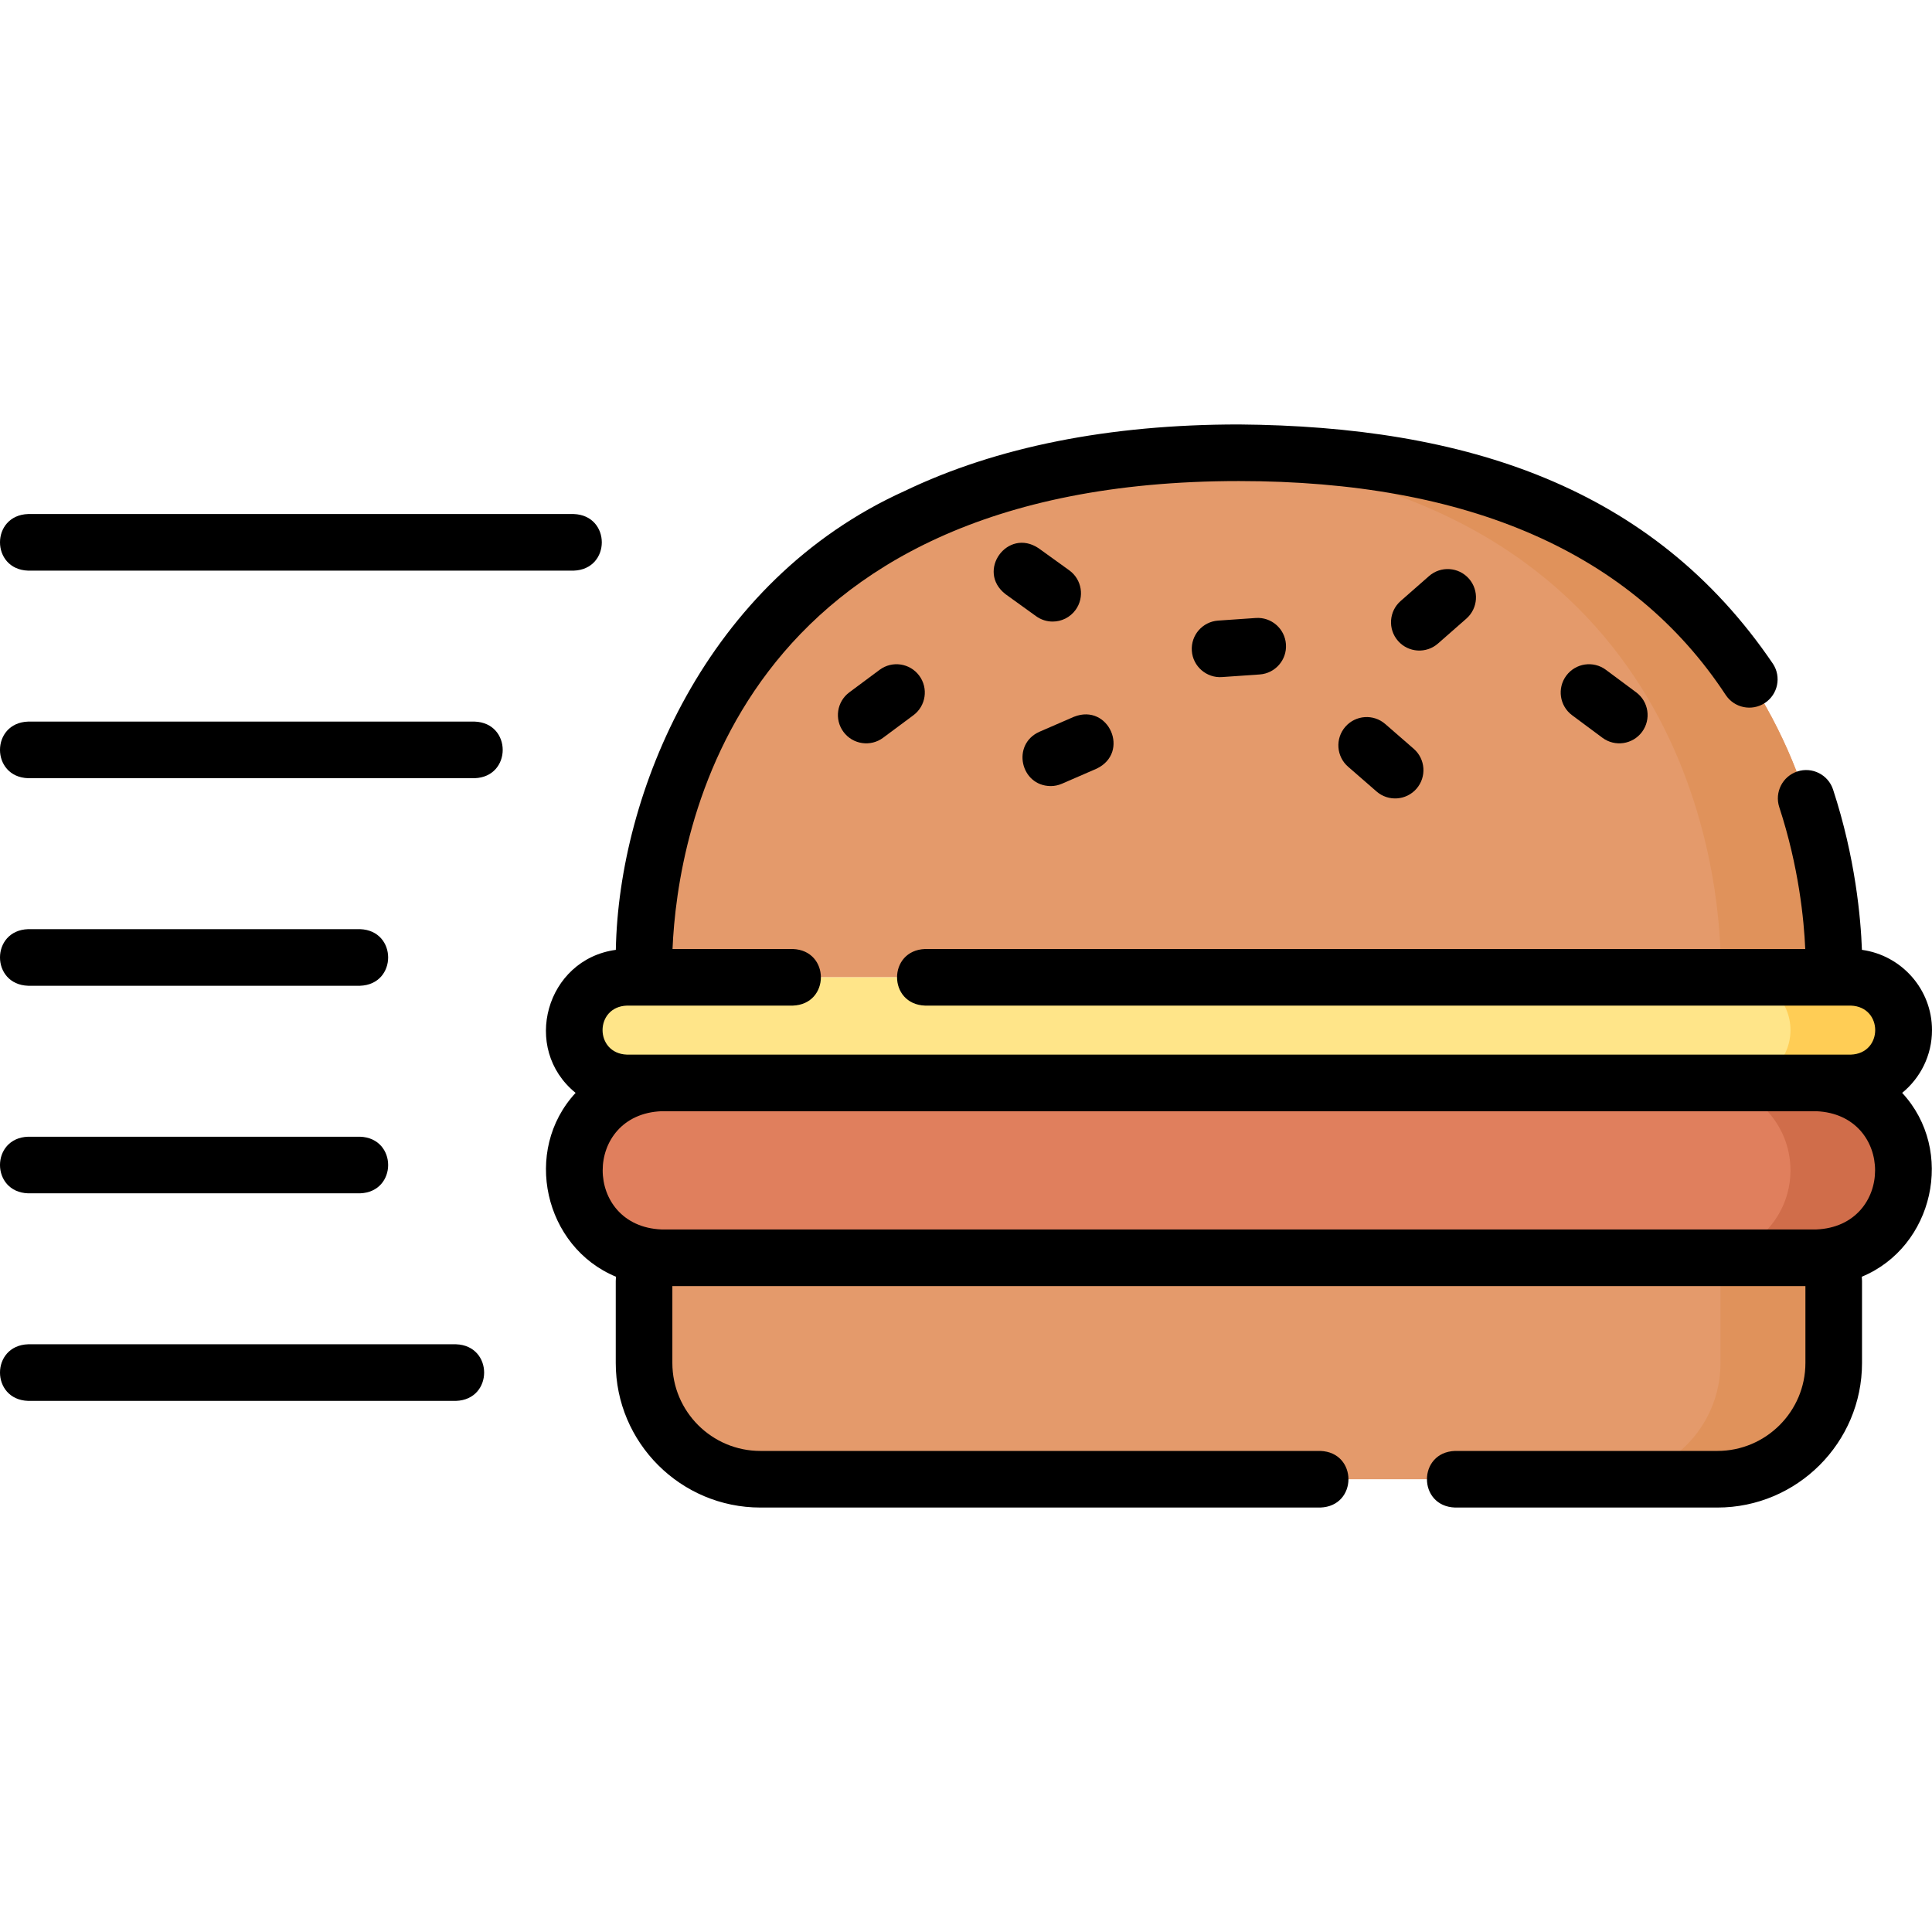 <svg id="Layer_1" enable-background="new 0 0 511.945 511.945" height="512" viewBox="0 0 511.945 511.945" width="512" xmlns="http://www.w3.org/2000/svg"><g><path d="m455.08 391.973h-253.595c-17.022 0-30.822-13.799-30.822-30.822v-21.686c0-3.413 2.767-6.179 6.179-6.179h302.879c3.413 0 6.179 2.767 6.179 6.179v21.686c.002 17.023-13.797 30.822-30.82 30.822z" fill="#e49a6b"/><path d="m479.721 333.285h-30c3.414 0 6.181 2.766 6.181 6.178v21.697c0 17.017-13.803 30.813-30.831 30.813h30c17.027 0 30.831-13.795 30.831-30.813v-21.697c0-3.412-2.768-6.178-6.181-6.178z" fill="#e0925b"/><path d="m479.728 258.969h-302.89c-3.494 0-6.289-2.88-6.179-6.37.855-27.25 13.482-132.626 157.625-132.626s156.769 105.376 157.625 132.626c.108 3.49-2.687 6.37-6.181 6.37z" fill="#e49a6b"/><path d="m328.283 119.973c-5.174 0-10.159.151-15 .414 130.015 7.066 141.8 105.94 142.625 132.212.11 3.49-2.686 6.37-6.179 6.37h30c3.494 0 6.289-2.88 6.179-6.37-.856-27.25-13.482-132.626-157.625-132.626z" fill="#e0925b"/><path d="m481.279 333.285h-305.993c-12.794 0-23.166-10.372-23.166-23.166 0-12.794 10.372-23.166 23.166-23.166h305.993c12.794 0 23.166 10.372 23.166 23.166 0 12.795-10.372 23.166-23.166 23.166z" fill="#e07f5d"/><path d="m481.266 286.953h-30c12.802 0 23.179 10.372 23.179 23.166 0 12.794-10.378 23.166-23.179 23.166h30c12.802 0 23.179-10.372 23.179-23.166 0-12.794-10.377-23.166-23.179-23.166z" fill="#d06d4a"/><path d="m490.453 286.953h-324.341c-7.728 0-13.992-6.264-13.992-13.992 0-7.728 6.264-13.992 13.992-13.992h324.341c7.728 0 13.992 6.264 13.992 13.992 0 7.728-6.264 13.992-13.992 13.992z" fill="#ffe589"/><path d="m490.445 258.969h-30c7.732 0 14 6.264 14 13.992s-6.268 13.992-14 13.992h30c7.732 0 14-6.264 14-13.992 0-7.727-6.268-13.992-14-13.992z" fill="#ffcd55"/><g><path d="m511.945 272.961c0-10.854-8.098-19.83-18.567-21.268-.305-8.348-1.724-24.391-7.649-42.478-1.29-3.937-5.53-6.082-9.462-4.792-3.937 1.29-6.082 5.526-4.792 9.462 5.181 15.814 6.55 29.868 6.884 37.584h-233.209c-9.931.344-9.923 14.659 0 15h245.295c8.605.306 8.598 12.681 0 12.984h-324.325c-8.605-.306-8.599-12.681 0-12.984h43.954c9.931-.344 9.923-14.659 0-15h-31.868c1.303-30.884 16.442-123.997 150.077-123.997 60.862 0 104.258 19.063 128.985 56.66 2.276 3.461 6.926 4.421 10.387 2.145s4.421-6.927 2.145-10.387c-31.921-47.054-81.642-62.937-141.517-63.418-34.398 0-64.195 5.932-88.565 17.63-52.879 23.895-75.778 80.294-76.532 121.591-18.503 2.525-25.13 26.169-10.662 37.9-14.171 15.288-8.313 40.855 10.697 48.715-.032.381-.058.765-.058 1.154v21.697c0 21.126 17.195 38.313 38.331 38.313h148.374c9.931-.344 9.923-14.659 0-15h-148.374c-12.865 0-23.331-10.458-23.331-23.313v-20.375h300.238v20.375c0 12.855-10.466 23.313-23.331 23.313h-69.51c-9.931.344-9.923 14.659 0 15h69.511c21.136 0 38.331-17.187 38.331-38.313v-21.697c0-.39-.026-.773-.058-1.154 19.019-7.865 24.863-33.433 10.697-48.715 4.82-3.944 7.904-9.933 7.904-16.632zm-30.666 52.824h-305.993c-20.788-.863-20.772-30.477 0-31.332h305.993c20.788.863 20.772 30.477 0 31.332z"/><path d="m7.445 151.209h144.577c9.931-.344 9.923-14.659 0-15h-144.577c-9.93.344-9.923 14.659 0 15z"/><path d="m125.766 191.209h-118.321c-9.931.344-9.923 14.659 0 15h118.32c9.931-.344 9.924-14.659.001-15z"/><path d="m7.445 261.209h87.961c9.931-.344 9.923-14.659 0-15h-87.961c-9.93.344-9.923 14.659 0 15z"/><path d="m7.445 316.209h87.961c9.931-.344 9.923-14.659 0-15h-87.961c-9.93.344-9.923 14.659 0 15z"/><path d="m120.843 356.209h-113.398c-9.931.344-9.923 14.659 0 15h113.397c9.931-.344 9.924-14.659.001-15z"/><path d="m278.935 164.704c2.33 0 4.626-1.082 6.091-3.116 2.421-3.361 1.66-8.048-1.701-10.469l-8.113-5.846c-8.258-5.527-16.62 6.094-8.769 12.17l8.113 5.846c1.328.956 2.86 1.415 4.379 1.415z"/><path d="m388.556 163.928c3.113-2.732 3.422-7.471.689-10.584-2.732-3.114-7.471-3.422-10.584-.689l-7.516 6.597c-3.113 2.732-3.422 7.471-.689 10.584 2.741 3.122 7.484 3.414 10.584.689z"/><path d="m332.753 163.757-9.976.69c-4.132.286-7.25 3.867-6.964 8 .272 4.141 3.919 7.265 8 6.964l9.976-.69c4.132-.286 7.25-3.867 6.964-8-.286-4.132-3.865-7.258-8-6.964z"/><path d="m374.611 198.415-7.544-6.564c-3.124-2.718-7.861-2.39-10.581.735-2.719 3.125-2.39 7.862.735 10.581l7.544 6.564c3.111 2.71 7.853 2.399 10.581-.735 2.719-3.125 2.39-7.862-.735-10.581z"/><path d="m278.415 208.294c.997 0 2.011-.2 2.983-.623l9.173-3.983c8.972-4.271 3.263-17.399-5.975-13.759l-9.173 3.983c-7.444 3.329-5.034 14.336 2.992 14.382z"/><path d="m233.085 177.489-8.026 5.965c-3.325 2.471-4.017 7.169-1.546 10.493 2.484 3.345 7.201 4.001 10.493 1.546l8.026-5.965c3.325-2.471 4.017-7.169 1.546-10.493-2.47-3.324-7.168-4.017-10.493-1.546z"/><path d="m425.532 177.489c-3.325-2.471-8.022-1.779-10.493 1.546-2.471 3.324-1.779 8.022 1.546 10.493l8.026 5.965c3.293 2.456 8.008 1.799 10.493-1.546 2.471-3.324 1.779-8.022-1.546-10.493z"/></g></g></svg>